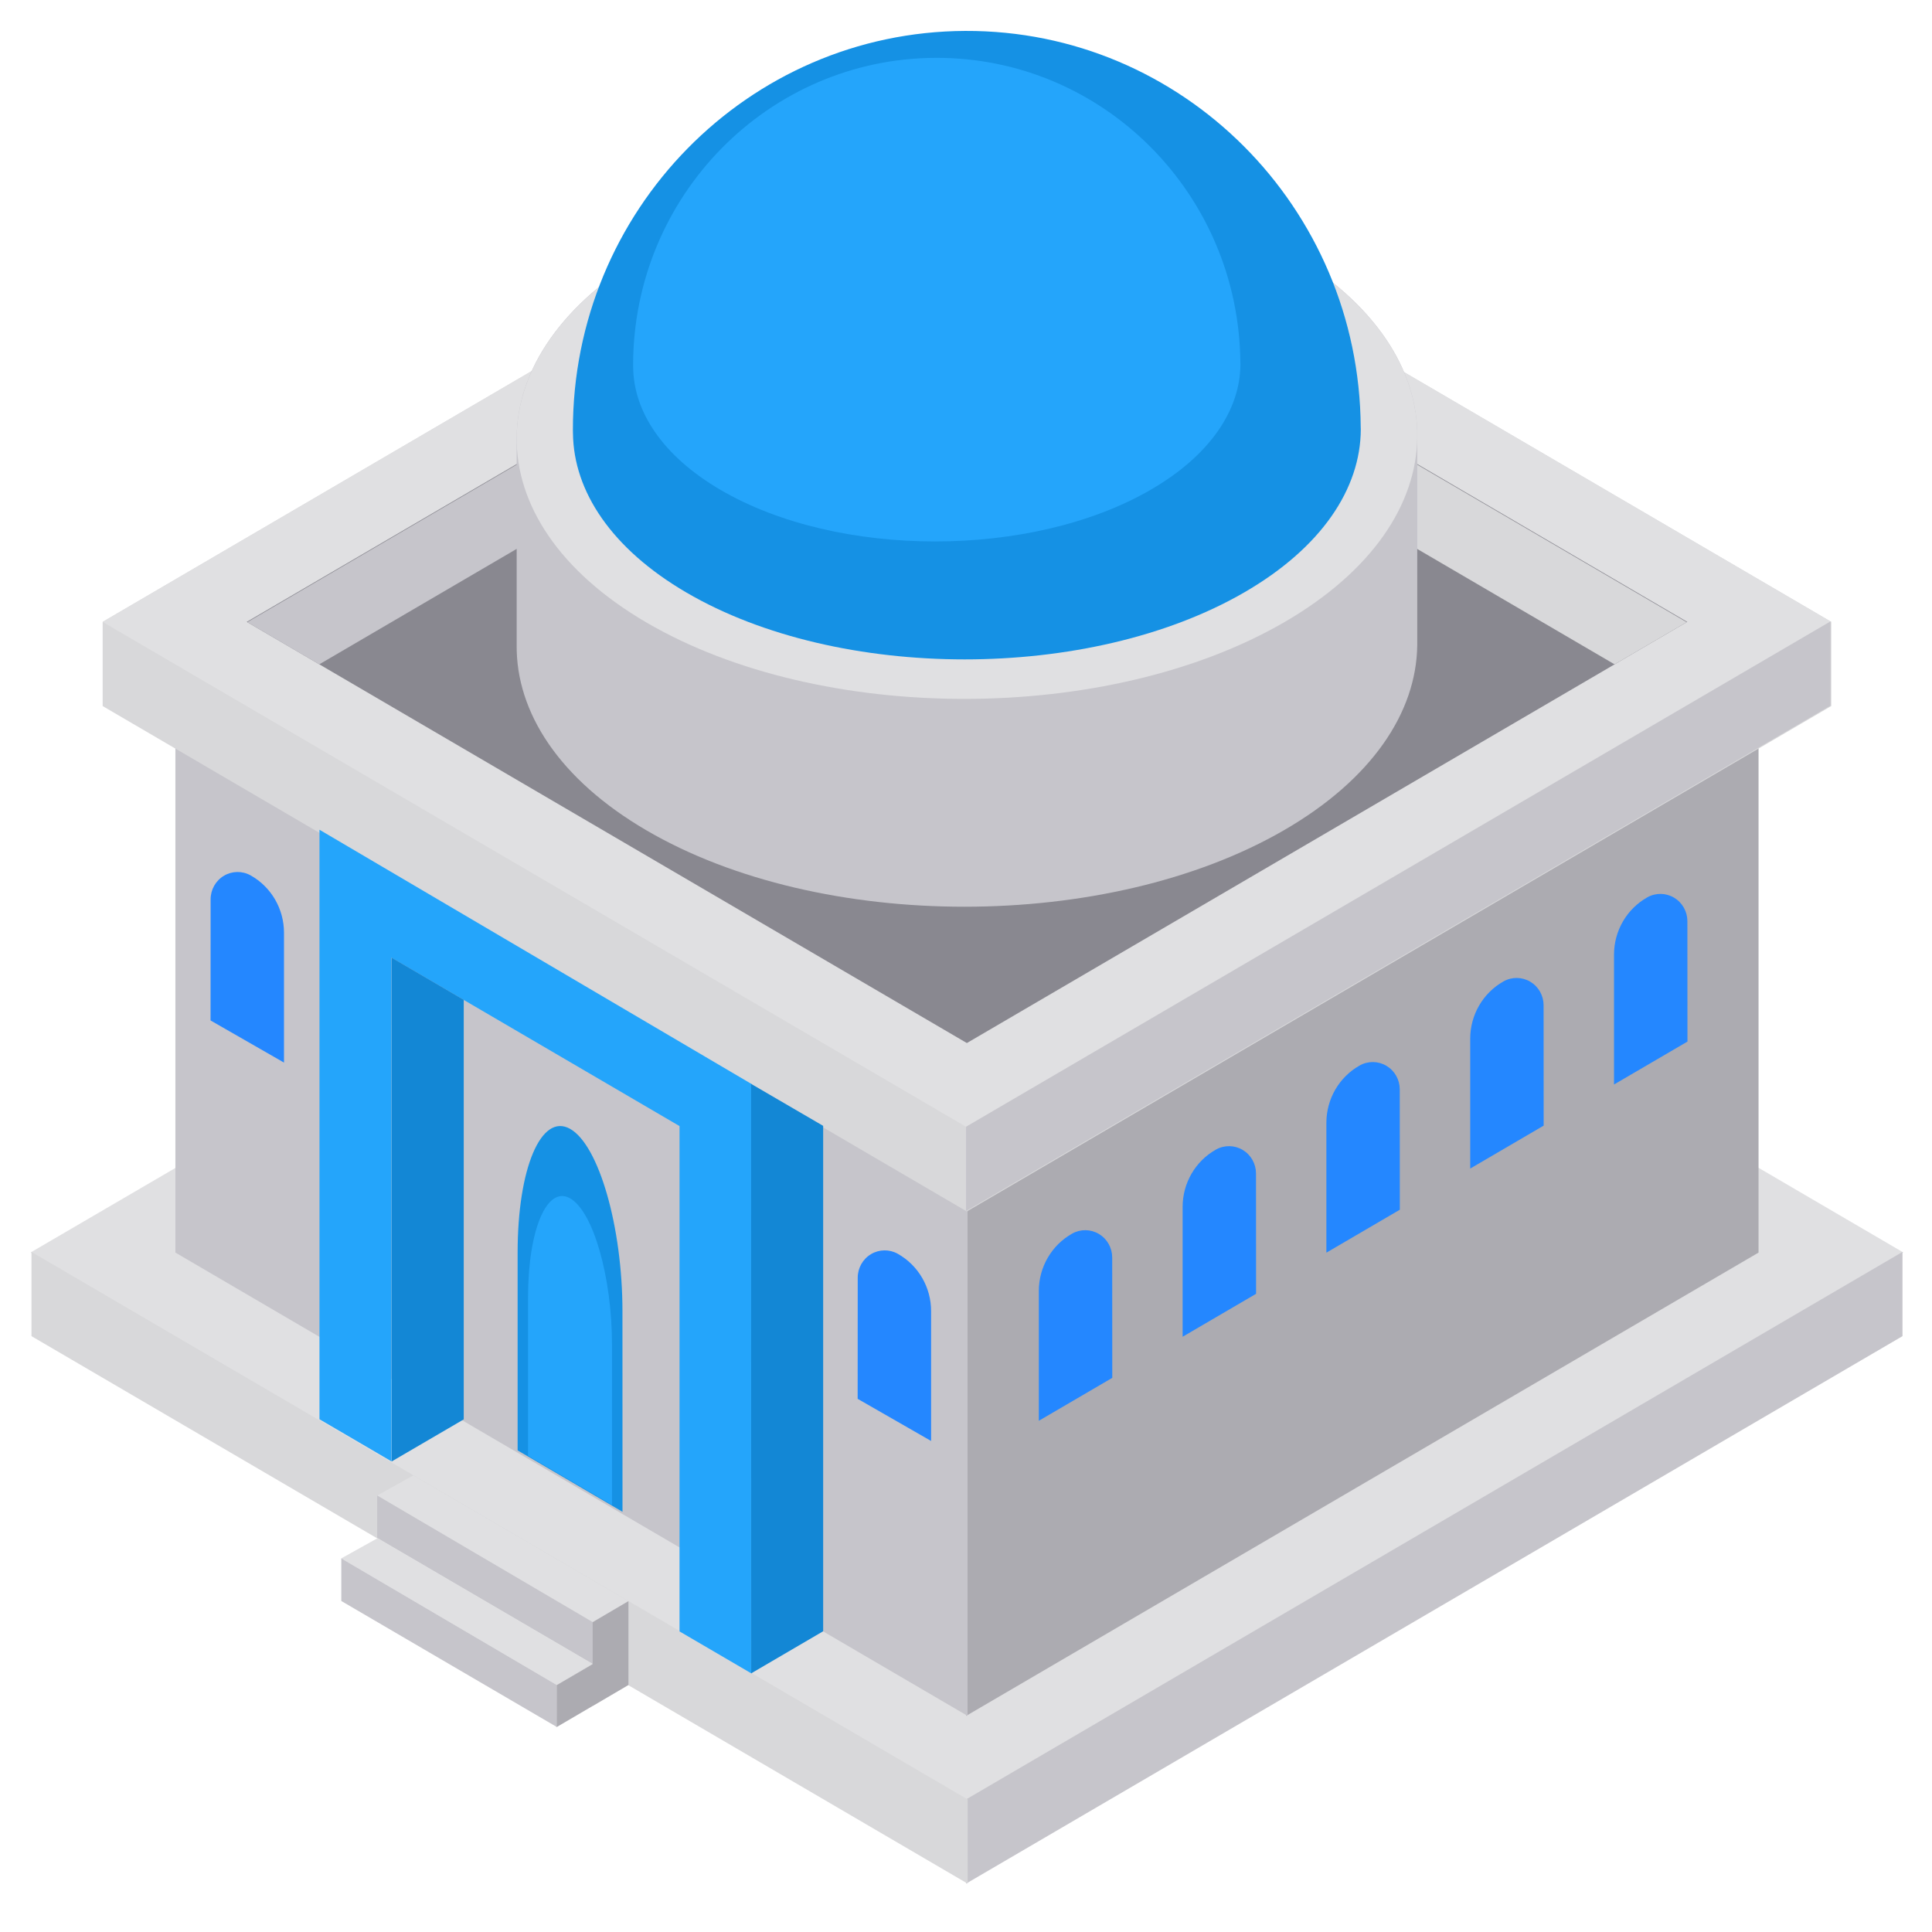 <?xml version="1.0" encoding="UTF-8" standalone="no" ?>
<!DOCTYPE svg PUBLIC "-//W3C//DTD SVG 1.1//EN" "http://www.w3.org/Graphics/SVG/1.1/DTD/svg11.dtd">
<svg xmlns="http://www.w3.org/2000/svg" xmlns:xlink="http://www.w3.org/1999/xlink" version="1.1" width="1080" height="1080" viewBox="0 0 1080 1080" xml:space="preserve">
<desc>Created with Fabric.js 5.2.4</desc>
<defs>
</defs>
<rect x="0" y="0" width="100%" height="100%" fill="transparent"></rect>
<g transform="matrix(1 0 0 1 540 540)" id="87868f3a-0ce1-4561-9672-5c1284b013c2"  >
</g>
<g transform="matrix(1 0 0 1 540 540)" id="38d144ac-f09a-46f2-8853-1a1bb733ac64"  >
<rect style="stroke: none; stroke-width: 1; stroke-dasharray: none; stroke-linecap: butt; stroke-dashoffset: 0; stroke-linejoin: miter; stroke-miterlimit: 4; fill: rgb(255,255,255); fill-rule: nonzero; opacity: 1; visibility: hidden;" vector-effect="non-scaling-stroke"  x="-540" y="-540" rx="0" ry="0" width="1080" height="1080" />
</g>
<g transform="matrix(2.37 0 0 2.4 540.55 700.28)"  >
<path style="stroke: none; stroke-width: 1; stroke-dasharray: none; stroke-linecap: butt; stroke-dashoffset: 0; stroke-linejoin: miter; stroke-miterlimit: 4; fill: rgb(224,224,226); fill-rule: nonzero; opacity: 1;" vector-effect="non-scaling-stroke"  transform=" translate(-241.77, -347.23)" d="M 20.918 347.168 L 241.743 474.693 L 462.622 347.168 L 241.939 219.757 Z" stroke-linecap="round" />
</g>
<g transform="matrix(2.37 0 0 2.4 801.76 876.41)"  >
<path style="stroke: none; stroke-width: 1; stroke-dasharray: none; stroke-linecap: butt; stroke-dashoffset: 0; stroke-linejoin: miter; stroke-miterlimit: 4; fill: rgb(198,197,203); fill-rule: nonzero; opacity: 1;" vector-effect="non-scaling-stroke"  transform=" translate(-366.41, -428.95)" d="M 476.85 355.377 L 476.85 374.994 L 255.971 502.519 L 255.971 482.9 Z" stroke-linecap="round" />
</g>
<g transform="matrix(2.37 0 0 2.4 279.27 876.41)"  >
<path style="stroke: none; stroke-width: 1; stroke-dasharray: none; stroke-linecap: butt; stroke-dashoffset: 0; stroke-linejoin: miter; stroke-miterlimit: 4; fill: rgb(216,216,218); fill-rule: nonzero; opacity: 1;" vector-effect="non-scaling-stroke"  transform=" translate(-131.33, -428.95)" d="M 20.918 355.377 L 20.918 374.994 L 241.743 502.519 L 241.743 482.9 Z" stroke-linecap="round" />
</g>
<g transform="matrix(2.37 0 0 2.4 761.56 664.9)"  >
<path style="stroke: none; stroke-width: 1; stroke-dasharray: none; stroke-linecap: butt; stroke-dashoffset: 0; stroke-linejoin: miter; stroke-miterlimit: 4; fill: rgb(172,171,177); fill-rule: nonzero; opacity: 1;" vector-effect="non-scaling-stroke"  transform=" translate(-349.42, -331.82)" d="M 255.971 454.437 L 442.871 346.529 L 442.871 209.212 L 255.971 317.105 Z" stroke-linecap="round" />
</g>
<g transform="matrix(2.37 0 0 2.4 319.47 664.9)"  >
<path style="stroke: none; stroke-width: 1; stroke-dasharray: none; stroke-linecap: butt; stroke-dashoffset: 0; stroke-linejoin: miter; stroke-miterlimit: 4; fill: rgb(198,197,203); fill-rule: nonzero; opacity: 1;" vector-effect="non-scaling-stroke"  transform=" translate(-150.51, -331.82)" d="M 57.084 209.212 L 57.084 346.529 L 243.932 454.437 L 243.932 317.105 Z" stroke-linecap="round" />
</g>
<g transform="matrix(2.37 0 0 2.4 540.53 371.17)"  >
<path style="stroke: none; stroke-width: 1; stroke-dasharray: none; stroke-linecap: butt; stroke-dashoffset: 0; stroke-linejoin: miter; stroke-miterlimit: 4; fill: rgb(216,216,218); fill-rule: nonzero; opacity: 1;" vector-effect="non-scaling-stroke"  transform=" translate(-242.86, -201)" d="M 39 191.187 L 39 210.8 L 242.837 328.52 L 446.729 210.8 L 446.729 191.187 L 242.863 73.487 Z" stroke-linecap="round" />
</g>
<g transform="matrix(2.37 0 0 2.4 540.53 347.65)"  >
<path style="stroke: none; stroke-width: 1; stroke-dasharray: none; stroke-linecap: butt; stroke-dashoffset: 0; stroke-linejoin: miter; stroke-miterlimit: 4; fill: rgb(224,224,226); fill-rule: nonzero; opacity: 1;" vector-effect="non-scaling-stroke"  transform=" translate(-242.86, -191.19)" d="M 39 191.187 L 242.837 308.887 L 446.729 191.187 L 242.863 73.487 Z" stroke-linecap="round" />
</g>
<g transform="matrix(2.37 0 0 2.4 540.54 347.65)"  >
<path style="stroke: none; stroke-width: 1; stroke-dasharray: none; stroke-linecap: butt; stroke-dashoffset: 0; stroke-linejoin: miter; stroke-miterlimit: 4; fill: rgb(137,136,144); fill-rule: nonzero; opacity: 1;" vector-effect="non-scaling-stroke"  transform=" translate(-245.05, -192.46)" d="M 75.167 192.452 L 245.026 290.552 L 414.94 192.452 L 245.053 94.368 Z" stroke-linecap="round" />
</g>
<g transform="matrix(2.37 0 0 2.4 339.57 241.89)"  >
<path style="stroke: none; stroke-width: 1; stroke-dasharray: none; stroke-linecap: butt; stroke-dashoffset: 0; stroke-linejoin: miter; stroke-miterlimit: 4; fill: rgb(198,197,203); fill-rule: nonzero; opacity: 1;" vector-effect="non-scaling-stroke"  transform=" translate(-160.11, -148.32)" d="M 92.142 202.268 L 245.026 113.968 L 245.052 94.368 L 75.167 192.452 Z" stroke-linecap="round" />
</g>
<g transform="matrix(2.37 0 0 2.4 741.49 241.89)"  >
<path style="stroke: none; stroke-width: 1; stroke-dasharray: none; stroke-linecap: butt; stroke-dashoffset: 0; stroke-linejoin: miter; stroke-miterlimit: 4; fill: rgb(216,216,218); fill-rule: nonzero; opacity: 1;" vector-effect="non-scaling-stroke"  transform=" translate(-340.93, -148.32)" d="M 425.885 192.452 L 408.885 202.268 L 255.974 113.968 L 256 94.368" stroke-linecap="round" />
</g>
<g transform="matrix(2.37 0 0 2.4 299.36 699.67)"  >
<path style="stroke: none; stroke-width: 1; stroke-dasharray: none; stroke-linecap: butt; stroke-dashoffset: 0; stroke-linejoin: miter; stroke-miterlimit: 4; fill: rgb(36,165,251); fill-rule: nonzero; opacity: 1;" vector-effect="non-scaling-stroke"  transform=" translate(-144.21, -348.84)" d="M 195.163 447.1 L 195.153 309.788 L 93.253 250.573 L 93.253 387.883 L 110.24 397.691 L 110.23 280.367 L 178.177 319.597 L 178.177 437.297 Z" stroke-linecap="round" />
</g>
<g transform="matrix(2.37 0 0 2.4 440.01 770.65)"  >
<path style="stroke: none; stroke-width: 1; stroke-dasharray: none; stroke-linecap: butt; stroke-dashoffset: 0; stroke-linejoin: miter; stroke-miterlimit: 4; fill: rgb(19,135,213); fill-rule: nonzero; opacity: 1;" vector-effect="non-scaling-stroke"  transform=" translate(-210.22, -382.28)" d="M 201.722 313.627 L 201.748 450.927 L 218.718 441.127 L 218.718 323.409 Z" stroke-linecap="round" />
</g>
<g transform="matrix(2.37 0 0 2.4 239.09 676.16)"  >
<path style="stroke: none; stroke-width: 1; stroke-dasharray: none; stroke-linecap: butt; stroke-dashoffset: 0; stroke-linejoin: miter; stroke-miterlimit: 4; fill: rgb(19,135,213); fill-rule: nonzero; opacity: 1;" vector-effect="non-scaling-stroke"  transform=" translate(-119.82, -340.95)" d="M 111.332 399.61 L 128.321 389.816 L 128.321 292.1 L 111.321 282.284 Z" stroke-linecap="round" />
</g>
<g transform="matrix(2.37 0 0 2.4 318.67 737.29)"  >
<path style="stroke: none; stroke-width: 1; stroke-dasharray: none; stroke-linecap: butt; stroke-dashoffset: 0; stroke-linejoin: miter; stroke-miterlimit: 4; fill: rgb(21,145,228); fill-rule: nonzero; opacity: 1;" vector-effect="non-scaling-stroke"  transform=" translate(-155.38, -368.99)" d="M 167.737 367.212 C 167.737 347.603 162.181 328.476 155.378 324.712 C 148.575 320.948 143.011 333.905 143.011 353.512 L 143.011 399.612 L 167.746 413.912 Z" stroke-linecap="round" />
</g>
<g transform="matrix(2.37 0 0 2.4 318.66 754.94)"  >
<path style="stroke: none; stroke-width: 1; stroke-dasharray: none; stroke-linecap: butt; stroke-dashoffset: 0; stroke-linejoin: miter; stroke-miterlimit: 4; fill: rgb(36,165,251); fill-rule: nonzero; opacity: 1;" vector-effect="non-scaling-stroke"  transform=" translate(-155.54, -377.4)" d="M 165.433 375.979 C 165.433 360.279 160.984 344.959 155.533 341.941 C 150.082 338.923 145.633 349.304 145.633 365.008 L 145.633 401.93 L 165.442 413.386 Z" stroke-linecap="round" />
</g>
<g transform="matrix(2.37 0 0 2.4 499.97 752.24)"  >
<path style="stroke: none; stroke-width: 1; stroke-dasharray: none; stroke-linecap: butt; stroke-dashoffset: 0; stroke-linejoin: miter; stroke-miterlimit: 4; fill: rgb(36,135,255); fill-rule: nonzero; opacity: 1;" vector-effect="non-scaling-stroke"  transform=" translate(-237.19, -377.09)" d="M 245.848 369.037 L 245.848 399.284 L 228.525 389.471 L 228.542 361.25 C 228.543 358.997 229.736 356.913 231.677 355.771 C 233.618 354.629 236.019 354.598 237.989 355.691 L 237.989 355.691 C 242.839 358.381 245.849 363.491 245.848 369.037 Z" stroke-linecap="round" />
</g>
<g transform="matrix(2.37 0 0 2.4 138.23 540.73)"  >
<path style="stroke: none; stroke-width: 1; stroke-dasharray: none; stroke-linecap: butt; stroke-dashoffset: 0; stroke-linejoin: miter; stroke-miterlimit: 4; fill: rgb(36,135,255); fill-rule: nonzero; opacity: 1;" vector-effect="non-scaling-stroke"  transform=" translate(-74.44, -283.13)" d="M 83.1 275.074 L 83.1 305.321 L 65.777 295.508 L 65.794 267.287 C 65.795 265.034 66.988 262.95 68.929 261.808 C 70.87 260.666 73.271 260.635 75.241 261.728 L 75.241 261.728 C 80.092 264.418 83.101 269.528 83.1 275.074 Z" stroke-linecap="round" />
</g>
<g transform="matrix(2.37 0 0 2.4 601.23 740.95)"  >
<path style="stroke: none; stroke-width: 1; stroke-dasharray: none; stroke-linecap: butt; stroke-dashoffset: 0; stroke-linejoin: miter; stroke-miterlimit: 4; fill: rgb(36,135,255); fill-rule: nonzero; opacity: 1;" vector-effect="non-scaling-stroke"  transform=" translate(-282.74, -372.08)" d="M 274.083 364.031 L 274.083 394.278 L 291.406 384.278 L 291.389 356.243 C 291.388 353.99 290.195 351.906 288.254 350.764 C 286.313 349.622 283.912 349.591 281.942 350.684 L 281.942 350.684 C 277.092 353.375 274.083 358.485 274.083 364.031 Z" stroke-linecap="round" />
</g>
<g transform="matrix(2.37 0 0 2.4 681.62 693.97)"  >
<path style="stroke: none; stroke-width: 1; stroke-dasharray: none; stroke-linecap: butt; stroke-dashoffset: 0; stroke-linejoin: miter; stroke-miterlimit: 4; fill: rgb(36,135,255); fill-rule: nonzero; opacity: 1;" vector-effect="non-scaling-stroke"  transform=" translate(-318.91, -351.2)" d="M 310.25 343.151 L 310.25 373.4 L 327.573 363.4 L 327.556 335.365 C 327.555 333.112 326.362 331.028 324.421 329.886 C 322.48 328.744 320.079 328.713 318.109 329.806 L 318.109 329.806 C 313.259 332.495 310.25 337.605 310.25 343.151 Z" stroke-linecap="round" />
</g>
<g transform="matrix(2.37 0 0 2.4 761.99 646.97)"  >
<path style="stroke: none; stroke-width: 1; stroke-dasharray: none; stroke-linecap: butt; stroke-dashoffset: 0; stroke-linejoin: miter; stroke-miterlimit: 4; fill: rgb(36,135,255); fill-rule: nonzero; opacity: 1;" vector-effect="non-scaling-stroke"  transform=" translate(-355.08, -330.32)" d="M 346.416 322.27 L 346.416 352.517 L 363.739 342.517 L 363.722 314.479 C 363.721 312.226 362.528 310.142 360.587 309 C 358.646 307.858 356.245 307.827 354.275 308.92 L 354.275 308.92 C 349.424 311.611 346.415 316.722 346.416 322.27 Z" stroke-linecap="round" />
</g>
<g transform="matrix(2.37 0 0 2.4 842.38 599.96)"  >
<path style="stroke: none; stroke-width: 1; stroke-dasharray: none; stroke-linecap: butt; stroke-dashoffset: 0; stroke-linejoin: miter; stroke-miterlimit: 4; fill: rgb(36,135,255); fill-rule: nonzero; opacity: 1;" vector-effect="non-scaling-stroke"  transform=" translate(-391.24, -309.44)" d="M 382.583 301.389 L 382.583 331.636 L 399.906 321.636 L 399.889 293.599 C 399.888 291.346 398.695 289.262 396.754 288.12 C 394.813 286.978 392.412 286.947 390.442 288.04 L 390.442 288.04 C 385.591 290.731 382.582 295.842 382.583 301.389 Z" stroke-linecap="round" />
</g>
<g transform="matrix(2.37 0 0 2.4 922.77 552.97)"  >
<path style="stroke: none; stroke-width: 1; stroke-dasharray: none; stroke-linecap: butt; stroke-dashoffset: 0; stroke-linejoin: miter; stroke-miterlimit: 4; fill: rgb(36,135,255); fill-rule: nonzero; opacity: 1;" vector-effect="non-scaling-stroke"  transform=" translate(-427.41, -288.56)" d="M 418.749 280.508 L 418.749 310.755 L 436.072 300.76 L 436.055 272.721 C 436.054 270.468 434.861 268.384 432.92 267.242 C 430.979 266.1 428.578 266.069 426.608 267.162 L 426.608 267.162 C 421.758 269.853 418.75 274.962 418.749 280.508 Z" stroke-linecap="round" />
</g>
<g transform="matrix(2.37 0 0 2.4 281.11 865.82)"  >
<path style="stroke: none; stroke-width: 1; stroke-dasharray: none; stroke-linecap: butt; stroke-dashoffset: 0; stroke-linejoin: miter; stroke-miterlimit: 4; fill: rgb(224,224,226); fill-rule: nonzero; opacity: 1;" vector-effect="non-scaling-stroke"  transform=" translate(-137.36, -427.88)" d="M 116.238 410.772 L 107.702 415.472 L 158.589 444.996 L 167.026 440.096 Z" stroke-linecap="round" />
</g>
<g transform="matrix(2.37 0 0 2.4 271.13 883.07)"  >
<path style="stroke: none; stroke-width: 1; stroke-dasharray: none; stroke-linecap: butt; stroke-dashoffset: 0; stroke-linejoin: miter; stroke-miterlimit: 4; fill: rgb(198,197,203); fill-rule: nonzero; opacity: 1;" vector-effect="non-scaling-stroke"  transform=" translate(-133.14, -435.39)" d="M 107.7 415.773 L 107.7 425.624 L 158.575 455 L 158.589 445.3 Z" stroke-linecap="round" />
</g>
<g transform="matrix(2.37 0 0 2.4 261.08 900.95)"  >
<path style="stroke: none; stroke-width: 1; stroke-dasharray: none; stroke-linecap: butt; stroke-dashoffset: 0; stroke-linejoin: miter; stroke-miterlimit: 4; fill: rgb(224,224,226); fill-rule: nonzero; opacity: 1;" vector-effect="non-scaling-stroke"  transform=" translate(-128.35, -443.49)" d="M 107.231 426.373 L 98.686 431.073 L 149.573 460.598 L 158.02 455.698 Z" stroke-linecap="round" />
</g>
<g transform="matrix(2.37 0 0 2.4 251.09 918.29)"  >
<path style="stroke: none; stroke-width: 1; stroke-dasharray: none; stroke-linecap: butt; stroke-dashoffset: 0; stroke-linejoin: miter; stroke-miterlimit: 4; fill: rgb(198,197,203); fill-rule: nonzero; opacity: 1;" vector-effect="non-scaling-stroke"  transform=" translate(-124.13, -451.02)" d="M 98.686 431.372 L 98.686 441.3 L 149.559 470.672 L 149.573 460.894 Z" stroke-linecap="round" />
</g>
<g transform="matrix(2.37 0 0 2.4 331.26 930.23)"  >
<path style="stroke: none; stroke-width: 1; stroke-dasharray: none; stroke-linecap: butt; stroke-dashoffset: 0; stroke-linejoin: miter; stroke-miterlimit: 4; fill: rgb(172,171,177); fill-rule: nonzero; opacity: 1;" vector-effect="non-scaling-stroke"  transform=" translate(-161.3, -456.65)" d="M 161.321 446.883 L 161.314 456.647 L 152.85 461.539 L 152.836 471.317 L 161.297 466.417 L 161.306 466.338 L 161.306 466.431 L 169.757 461.531 L 169.757 441.986 Z" stroke-linecap="round" />
</g>
<g transform="matrix(2.37 0 0 2.4 540.54 302.45)"  >
<path style="stroke: none; stroke-width: 1; stroke-dasharray: none; stroke-linecap: butt; stroke-dashoffset: 0; stroke-linejoin: miter; stroke-miterlimit: 4; fill: rgb(198,197,203); fill-rule: nonzero; opacity: 1;" vector-effect="non-scaling-stroke"  transform=" translate(-249.16, -173.21)" d="M 355.366 148.942 L 355.366 148.878 L 355.366 148.878 C 355.497 133.263 345.332 117.658 324.829 105.818 C 283.751 82.101 216.077 82.101 174.443 105.818 C 153.611 117.685 143.101 133.337 142.95 148.99 L 142.95 197.436 C 142.794 213.07 152.973 228.706 173.529 240.574 C 214.66 264.321 282.329 264.321 323.915 240.574 C 344.696 228.706 355.194 213.074 355.368 197.436 L 355.368 197.436 L 355.368 197.422 C 355.366 197.418 355.366 148.951 355.366 148.942 Z" stroke-linecap="round" />
</g>
<g transform="matrix(2.37 0 0 2.4 540.55 244.41)"  >
<path style="stroke: none; stroke-width: 1; stroke-dasharray: none; stroke-linecap: butt; stroke-dashoffset: 0; stroke-linejoin: miter; stroke-miterlimit: 4; fill: rgb(224,224,226); fill-rule: nonzero; opacity: 1;" vector-effect="non-scaling-stroke"  transform=" translate(-249.16, -148.98)" d="M 173.526 192.118 C 132.395 168.371 132.807 129.538 174.441 105.818 C 216.075 82.098 283.748 82.101 324.827 105.818 C 365.906 129.535 365.494 168.369 323.912 192.118 C 282.33 215.867 214.655 215.864 173.526 192.118 Z" stroke-linecap="round" />
</g>
<g transform="matrix(2.37 0 0 2.4 540.47 192.95)"  >
<path style="stroke: none; stroke-width: 1; stroke-dasharray: none; stroke-linecap: butt; stroke-dashoffset: 0; stroke-linejoin: miter; stroke-miterlimit: 4; fill: rgb(21,145,228); fill-rule: nonzero; opacity: 1;" vector-effect="non-scaling-stroke"  transform=" translate(-249.98, -125.34)" d="M 342.9 144.976 C 342.849 158.736 333.658 172.515 315.378 182.946 C 279.006 203.723 219.799 203.723 183.818 182.946 C 166.133 172.736 157.23 159.346 157.078 145.893 C 157.061 145.655 157.061 145.417 157.061 145.193 C 156.986 93.969 198.384 52.347 249.608 52.146 C 300.832 51.945 342.555 93.24 342.883 144.463 C 342.9 144.636 342.9 144.806 342.9 144.976 Z" stroke-linecap="round" />
</g>
<g transform="matrix(2.37 0 0 2.4 523.66 167.5)"  >
<path style="stroke: none; stroke-width: 1; stroke-dasharray: none; stroke-linecap: butt; stroke-dashoffset: 0; stroke-linejoin: miter; stroke-miterlimit: 4; fill: rgb(36,165,251); fill-rule: nonzero; opacity: 1;" vector-effect="non-scaling-stroke"  transform=" translate(-243.79, -115.11)" d="M 315.413 130.155 C 315.374 140.763 308.289 151.382 294.199 159.422 C 266.162 175.437 220.525 175.437 192.79 159.422 C 179.158 151.552 172.296 141.232 172.179 130.861 C 172.166 130.678 172.166 130.494 172.166 130.324 C 172.214 90.914 204.093 58.947 243.503 58.792 C 282.913 58.637 315.043 90.352 315.401 129.761 C 315.413 129.894 315.413 130.025 315.413 130.155 Z" stroke-linecap="round" />
</g>
<g transform="matrix(2.37 0 0 2.4 781.66 512.16)"  >
<path style="stroke: none; stroke-width: 1; stroke-dasharray: none; stroke-linecap: butt; stroke-dashoffset: 0; stroke-linejoin: miter; stroke-miterlimit: 4; fill: rgb(198,197,203); fill-rule: nonzero; opacity: 1;" vector-effect="non-scaling-stroke"  transform=" translate(-357.92, -267.44)" d="M 255.971 316.473 L 255.971 336.1 L 459.863 218.388 L 459.863 198.771 Z" stroke-linecap="round" />
</g>
</svg>